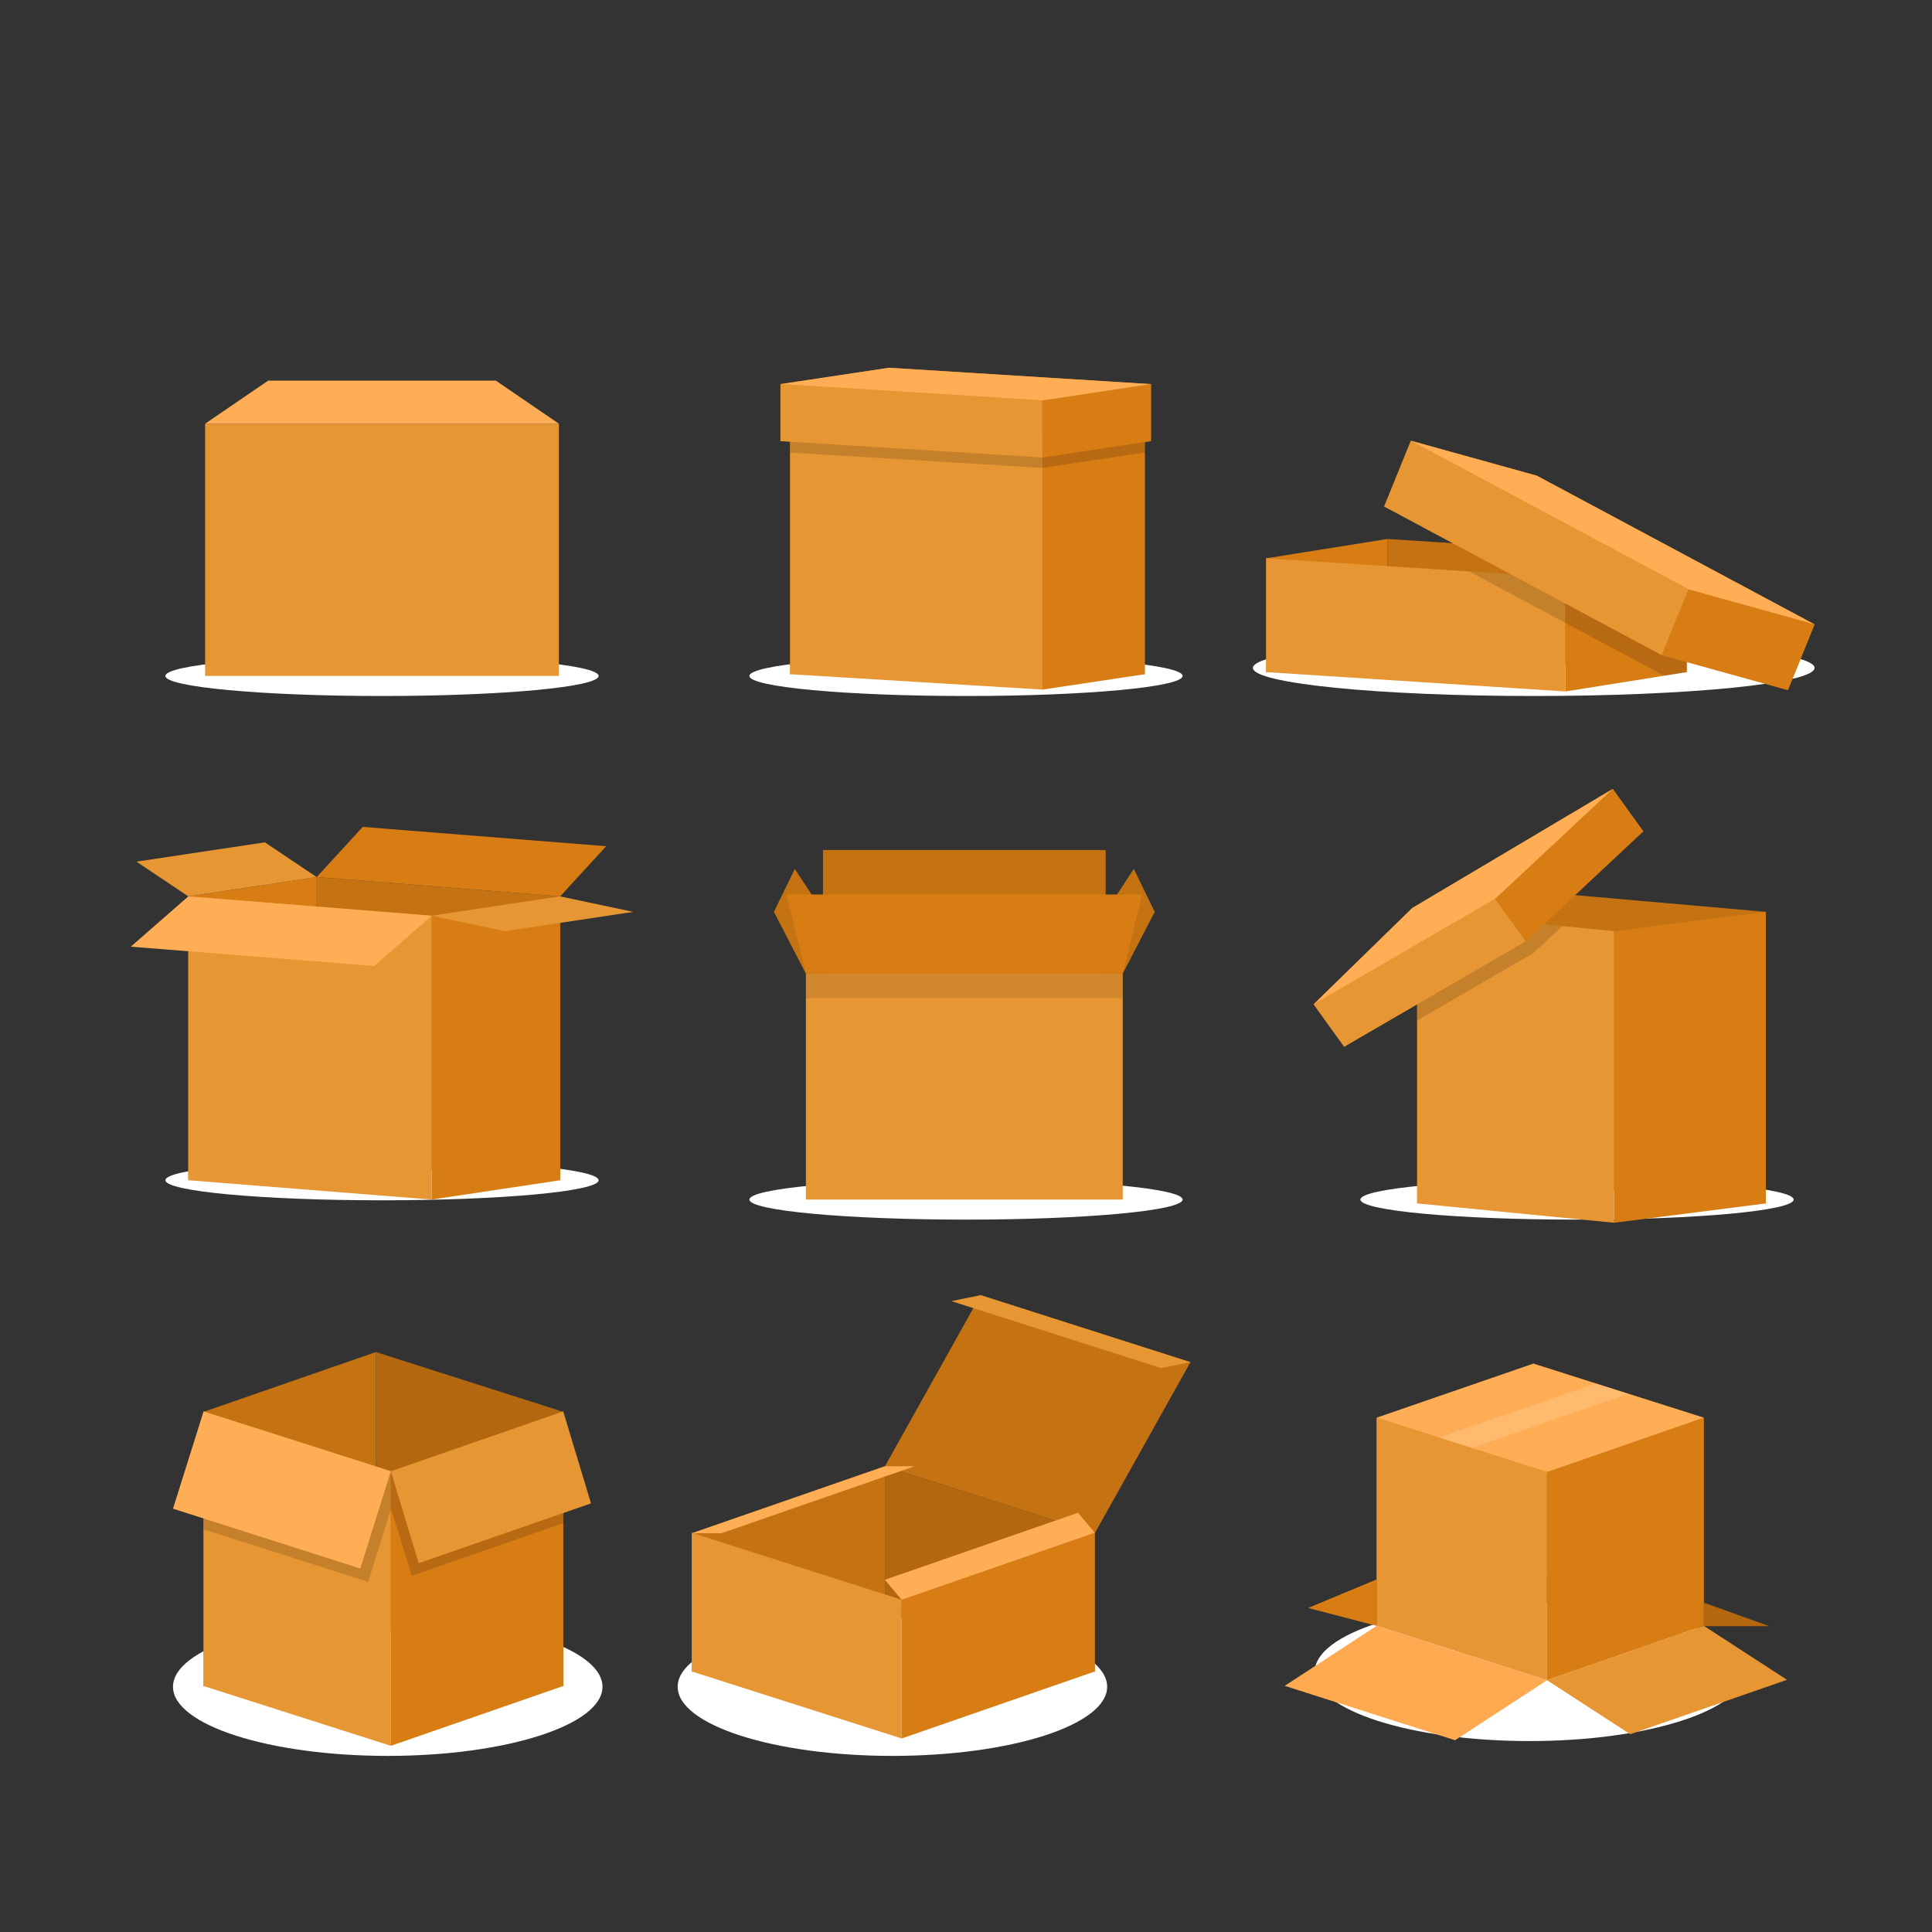 <?xml version="1.0" encoding="utf-8"?>
<!-- Generator: Adobe Illustrator 27.5.0, SVG Export Plug-In . SVG Version: 6.00 Build 0)  -->
<svg version="1.1" xmlns="http://www.w3.org/2000/svg" xmlns:xlink="http://www.w3.org/1999/xlink" x="0px" y="0px"
	 viewBox="0 0 500 500" style="enable-background:new 0 0 500 500;" xml:space="preserve">
<rect x="0" y="0" width="500" height="500" fill="#333333" stroke="none"/>
<g id="BACKGROUND">
	<rect style="fill:transparent;" width="500" height="500"/>
</g>
<g id="OBJECTS">
	<g>
		<ellipse style="fill:#ffffff;" cx="98.863" cy="174.934" rx="56.058" ry="5.192"/>
		<g>
			<rect x="53.083" y="109.659" style="fill:#E69632;" width="91.561" height="65.275"/>
			<polygon style="fill:#FFAE55;" points="128.325,98.508 69.402,98.508 53.083,109.659 144.644,109.659 			"/>
		</g>
	</g>
	<g>
		<ellipse style="fill:#ffffff;" cx="250" cy="174.934" rx="56.059" ry="5.192"/>
		<g>
			<polygon style="fill:#C47212;" points="230.955,103.212 296.266,107.195 296.266,174.486 230.955,170.504 			"/>
			<polygon style="fill:#D77D14;" points="230.955,103.212 204.489,107.195 204.489,174.486 230.955,170.504 			"/>
			<polygon style="fill:#E69632;" points="269.8,178.469 204.489,174.486 204.489,107.195 269.8,111.177 			"/>
			<polygon style="fill:#D77D14;" points="269.8,178.469 296.266,174.486 296.266,107.195 269.8,111.177 			"/>
			<polygon style="opacity:0.15;" points="269.8,111.177 204.489,107.195 204.489,117.118 269.8,121.1 296.266,117.118 
				296.266,107.195 			"/>
			<g>
				<polygon style="fill:#D77D14;" points="230.096,95.174 201.986,99.404 201.986,114.173 230.096,109.943 				"/>
				<g>
					<polygon style="fill:#C47212;" points="230.096,95.174 297.873,99.404 297.873,114.173 230.096,109.943 					"/>
					<polygon style="fill:#E69632;" points="269.762,118.403 201.986,114.173 201.986,99.404 269.762,103.633 					"/>
					<polygon style="fill:#D77D14;" points="269.762,118.403 297.873,114.173 297.873,99.404 269.762,103.633 					"/>
					<polygon style="fill:#FFAE55;" points="201.986,99.404 230.096,95.174 297.873,99.404 269.762,103.633 					"/>
				</g>
			</g>
		</g>
	</g>
	<g>
		<ellipse style="fill:#ffffff;" cx="230.955" cy="436.533" rx="55.576" ry="17.891"/>
		<g>
			<polygon style="fill:#B36810;" points="229.024,379.461 283.332,396.802 283.332,432.696 229.024,415.356 			"/>
			<polygon style="fill:#C47212;" points="229.024,379.461 283.332,396.802 308.086,352.528 253.779,335.188 			"/>
			<polygon style="fill:#E69632;" points="246.203,336.725 300.511,354.065 308.086,352.528 253.779,335.188 			"/>
			<polygon style="fill:#C47212;" points="229.024,379.461 179.043,396.802 179.043,432.696 229.024,415.356 			"/>
			<polygon style="fill:#FFAE55;" points="229.024,379.461 179.043,396.802 186.715,396.802 236.697,379.461 			"/>
			<polygon style="fill:#E69632;" points="233.35,449.918 179.043,432.578 179.043,396.683 233.35,414.023 			"/>
			<polygon style="fill:#D77D14;" points="233.35,449.918 283.332,432.578 283.332,396.683 233.35,414.023 			"/>
			<polygon style="fill:#FFAE55;" points="229.009,408.839 278.991,391.499 283.332,396.683 233.35,414.023 			"/>
		</g>
	</g>
	<g>
		<ellipse style="fill:#ffffff;" cx="98.863" cy="305.445" rx="56.058" ry="5.192"/>
		<g>
			<polygon style="fill:#C47212;" points="81.964,226.987 144.964,231.987 144.964,305.445 81.964,300.445 			"/>
			<polygon style="fill:#D77D14;" points="81.964,226.987 144.964,231.987 156.877,219 93.877,214 			"/>
			<polygon style="fill:#D77D14;" points="81.964,226.987 48.735,231.987 48.735,305.445 81.964,300.445 			"/>
			<polygon style="fill:#E69632;" points="81.964,226.987 48.735,231.987 35.315,222.993 68.544,217.993 			"/>
			<polygon style="fill:#E69632;" points="111.735,310.445 48.735,305.445 48.735,231.987 111.735,236.987 			"/>
			<polygon style="fill:#FFAE55;" points="96.849,250 33.849,245 48.735,231.987 111.735,236.987 			"/>
			<polygon style="fill:#D77D14;" points="111.735,310.445 144.964,305.445 144.964,231.987 111.735,236.987 			"/>
			<polygon style="fill:#E69632;" points="130.648,240.993 163.877,235.993 144.964,231.987 111.735,236.987 			"/>
		</g>
	</g>
	<g>
		<ellipse style="fill:#ffffff;" cx="396.93" cy="172.851" rx="72.679" ry="7.275"/>
		<g>
			<polygon style="fill:#C47212;" points="359.067,139.486 436.517,144.486 436.517,173.945 359.067,168.945 			"/>
			<polygon style="fill:#D77D14;" points="359.067,139.486 327.681,144.486 327.681,173.945 359.067,168.945 			"/>
			<polygon style="fill:#E69632;" points="405.132,178.945 327.681,173.945 327.681,144.486 405.132,149.486 			"/>
			<polygon style="fill:#D77D14;" points="405.132,178.945 436.517,173.945 436.517,144.486 405.132,149.486 			"/>
			<polygon style="opacity:0.15;" points="430.207,145.491 405.132,149.486 380.229,147.878 430.087,174.568 431.004,174.823 
				436.517,173.945 436.517,148.869 			"/>
			<g>
				<polygon style="fill:#D77D14;" points="397.743,123.112 365.134,114.059 358.22,131.097 390.829,140.15 				"/>
				<g>
					<polygon style="fill:#C47212;" points="397.743,123.112 469.609,161.584 462.695,178.621 390.829,140.15 					"/>
					<polygon style="fill:#E69632;" points="430.087,169.568 358.22,131.097 365.134,114.059 437.001,152.531 					"/>
					<polygon style="fill:#D77D14;" points="430.087,169.568 462.695,178.621 469.609,161.584 437.001,152.531 					"/>
					<polygon style="fill:#FFAE55;" points="365.134,114.059 397.743,123.112 469.609,161.584 437.001,152.531 					"/>
				</g>
			</g>
		</g>
	</g>
	<g>
		<ellipse style="fill:#ffffff;" cx="250" cy="310.445" rx="56.059" ry="5.192"/>
		<g>
			<rect x="208.565" y="251.987" style="fill:#E69632;" width="82" height="58.459"/>
			<rect x="208.565" y="251.987" style="opacity:0.09;" width="82" height="6.333"/>
			<rect x="212.99" y="219.98" style="fill:#C47212;" width="73.151" height="32.007"/>
			<polygon style="fill:#C47212;" points="286.141,235.983 293.43,224.873 298.844,235.983 290.565,251.987 			"/>
			<polygon style="fill:#C47212;" points="212.99,235.983 205.7,224.873 200.286,235.983 208.565,251.987 			"/>
			<polygon style="fill:#D77D14;" points="295.565,231.487 203.565,231.487 208.565,251.987 290.565,251.987 			"/>
		</g>
	</g>
	<g>
		<ellipse style="fill:#ffffff;" cx="408.132" cy="310.445" rx="56.058" ry="5.192"/>
		<g>
			<polygon style="fill:#C47212;" points="399.987,230.987 456.987,235.987 456.987,311.446 399.987,306.446 			"/>
			<polygon style="fill:#D77D14;" points="399.987,230.987 366.758,235.987 366.758,311.446 399.987,306.446 			"/>
			<polygon style="fill:#E69632;" points="417.758,316.446 366.758,311.446 366.758,235.987 417.758,240.987 			"/>
			<polygon style="fill:#D77D14;" points="417.758,316.446 456.987,311.446 456.987,235.987 417.758,240.987 			"/>
			<polygon style="opacity:0.15;" points="366.758,264.101 396.884,246.606 404.303,239.668 370.281,236.333 367.506,237.98 
				366.758,238.711 			"/>
			<g>
				<polygon style="fill:#D77D14;" points="365.506,234.98 339.966,259.912 347.879,270.903 373.42,245.972 				"/>
				<g>
					<polygon style="fill:#C47212;" points="365.506,234.98 417.38,204.178 425.293,215.169 373.42,245.972 					"/>
					<polygon style="fill:#E69632;" points="394.884,243.606 347.879,270.903 339.966,259.912 386.971,232.615 					"/>
					<polygon style="fill:#D77D14;" points="394.884,243.606 425.293,215.169 417.38,204.178 386.971,232.615 					"/>
					<polygon style="fill:#FFAE55;" points="339.966,259.912 365.506,234.98 417.38,204.178 386.971,232.615 					"/>
				</g>
			</g>
		</g>
	</g>
	<g>
		<ellipse style="fill:#ffffff;" cx="100.346" cy="436.533" rx="55.576" ry="17.891"/>
		<g>
			<polygon style="fill:#B36810;" points="97.29,349.909 145.763,365.386 145.763,436.444 97.29,420.967 			"/>
			<polygon style="fill:#C47212;" points="97.29,349.909 52.679,365.386 52.679,436.444 97.29,420.967 			"/>
			<polygon style="fill:#E69632;" points="101.152,451.816 52.679,436.339 52.679,365.281 101.152,380.758 			"/>
			<polygon style="opacity:0.15;" points="52.679,375.17 52.679,395.779 95.267,409.377 101.152,390.647 101.152,380.758 
				54.702,368.73 			"/>
			<polygon style="fill:#D77D14;" points="101.152,451.816 145.763,436.339 145.763,365.281 101.152,380.758 			"/>
			<polygon style="opacity:0.15;" points="101.152,380.758 101.152,390.268 106.571,407.807 145.763,394.21 145.763,374.791 
				143.109,366.202 			"/>
			<polygon style="fill:#E69632;" points="108.345,404.555 152.956,389.078 145.763,365.281 101.152,380.758 			"/>
			<polygon style="fill:#FFAE55;" points="93.244,405.928 44.771,390.451 52.679,365.281 101.152,380.758 			"/>
		</g>
	</g>
	<g>
		<ellipse style="fill:#ffffff;" cx="395.829" cy="432.696" rx="55.576" ry="17.891"/>
		<g>
			<polygon style="fill:#B36810;" points="396.853,352.91 440.939,366.986 440.939,420.858 396.853,406.782 			"/>
			<polygon style="fill:#C47212;" points="396.853,352.91 356.28,366.986 356.28,420.858 396.853,406.782 			"/>
			<polygon style="fill:#E69632;" points="400.365,434.839 356.28,420.762 356.28,366.89 400.365,380.966 			"/>
			<polygon style="fill:#FFAA50;" points="400.365,434.839 356.28,420.762 332.481,436.296 376.566,450.372 			"/>
			<polygon style="fill:#D77D14;" points="400.365,434.839 440.939,420.762 440.939,366.89 400.365,380.966 			"/>
			<polygon style="fill:#FFAE55;" points="356.28,366.89 396.853,352.91 440.939,366.89 400.365,380.966 			"/>
			<polygon style="opacity:0.15;fill:#FFFFFF;" points="372.43,372.051 413.004,358.07 421.45,360.663 380.876,374.739 			"/>
			<polygon style="fill:#E69632;" points="440.939,420.755 400.365,434.832 421.899,448.812 462.473,434.736 			"/>
			<polygon style="fill:#D77D14;" points="356.28,420.762 338.532,416.142 356.28,408.749 			"/>
			<polygon style="fill:#B36810;" points="440.939,420.858 457.902,420.858 440.939,414.756 			"/>
		</g>
	</g>
	
</g>

</svg>
